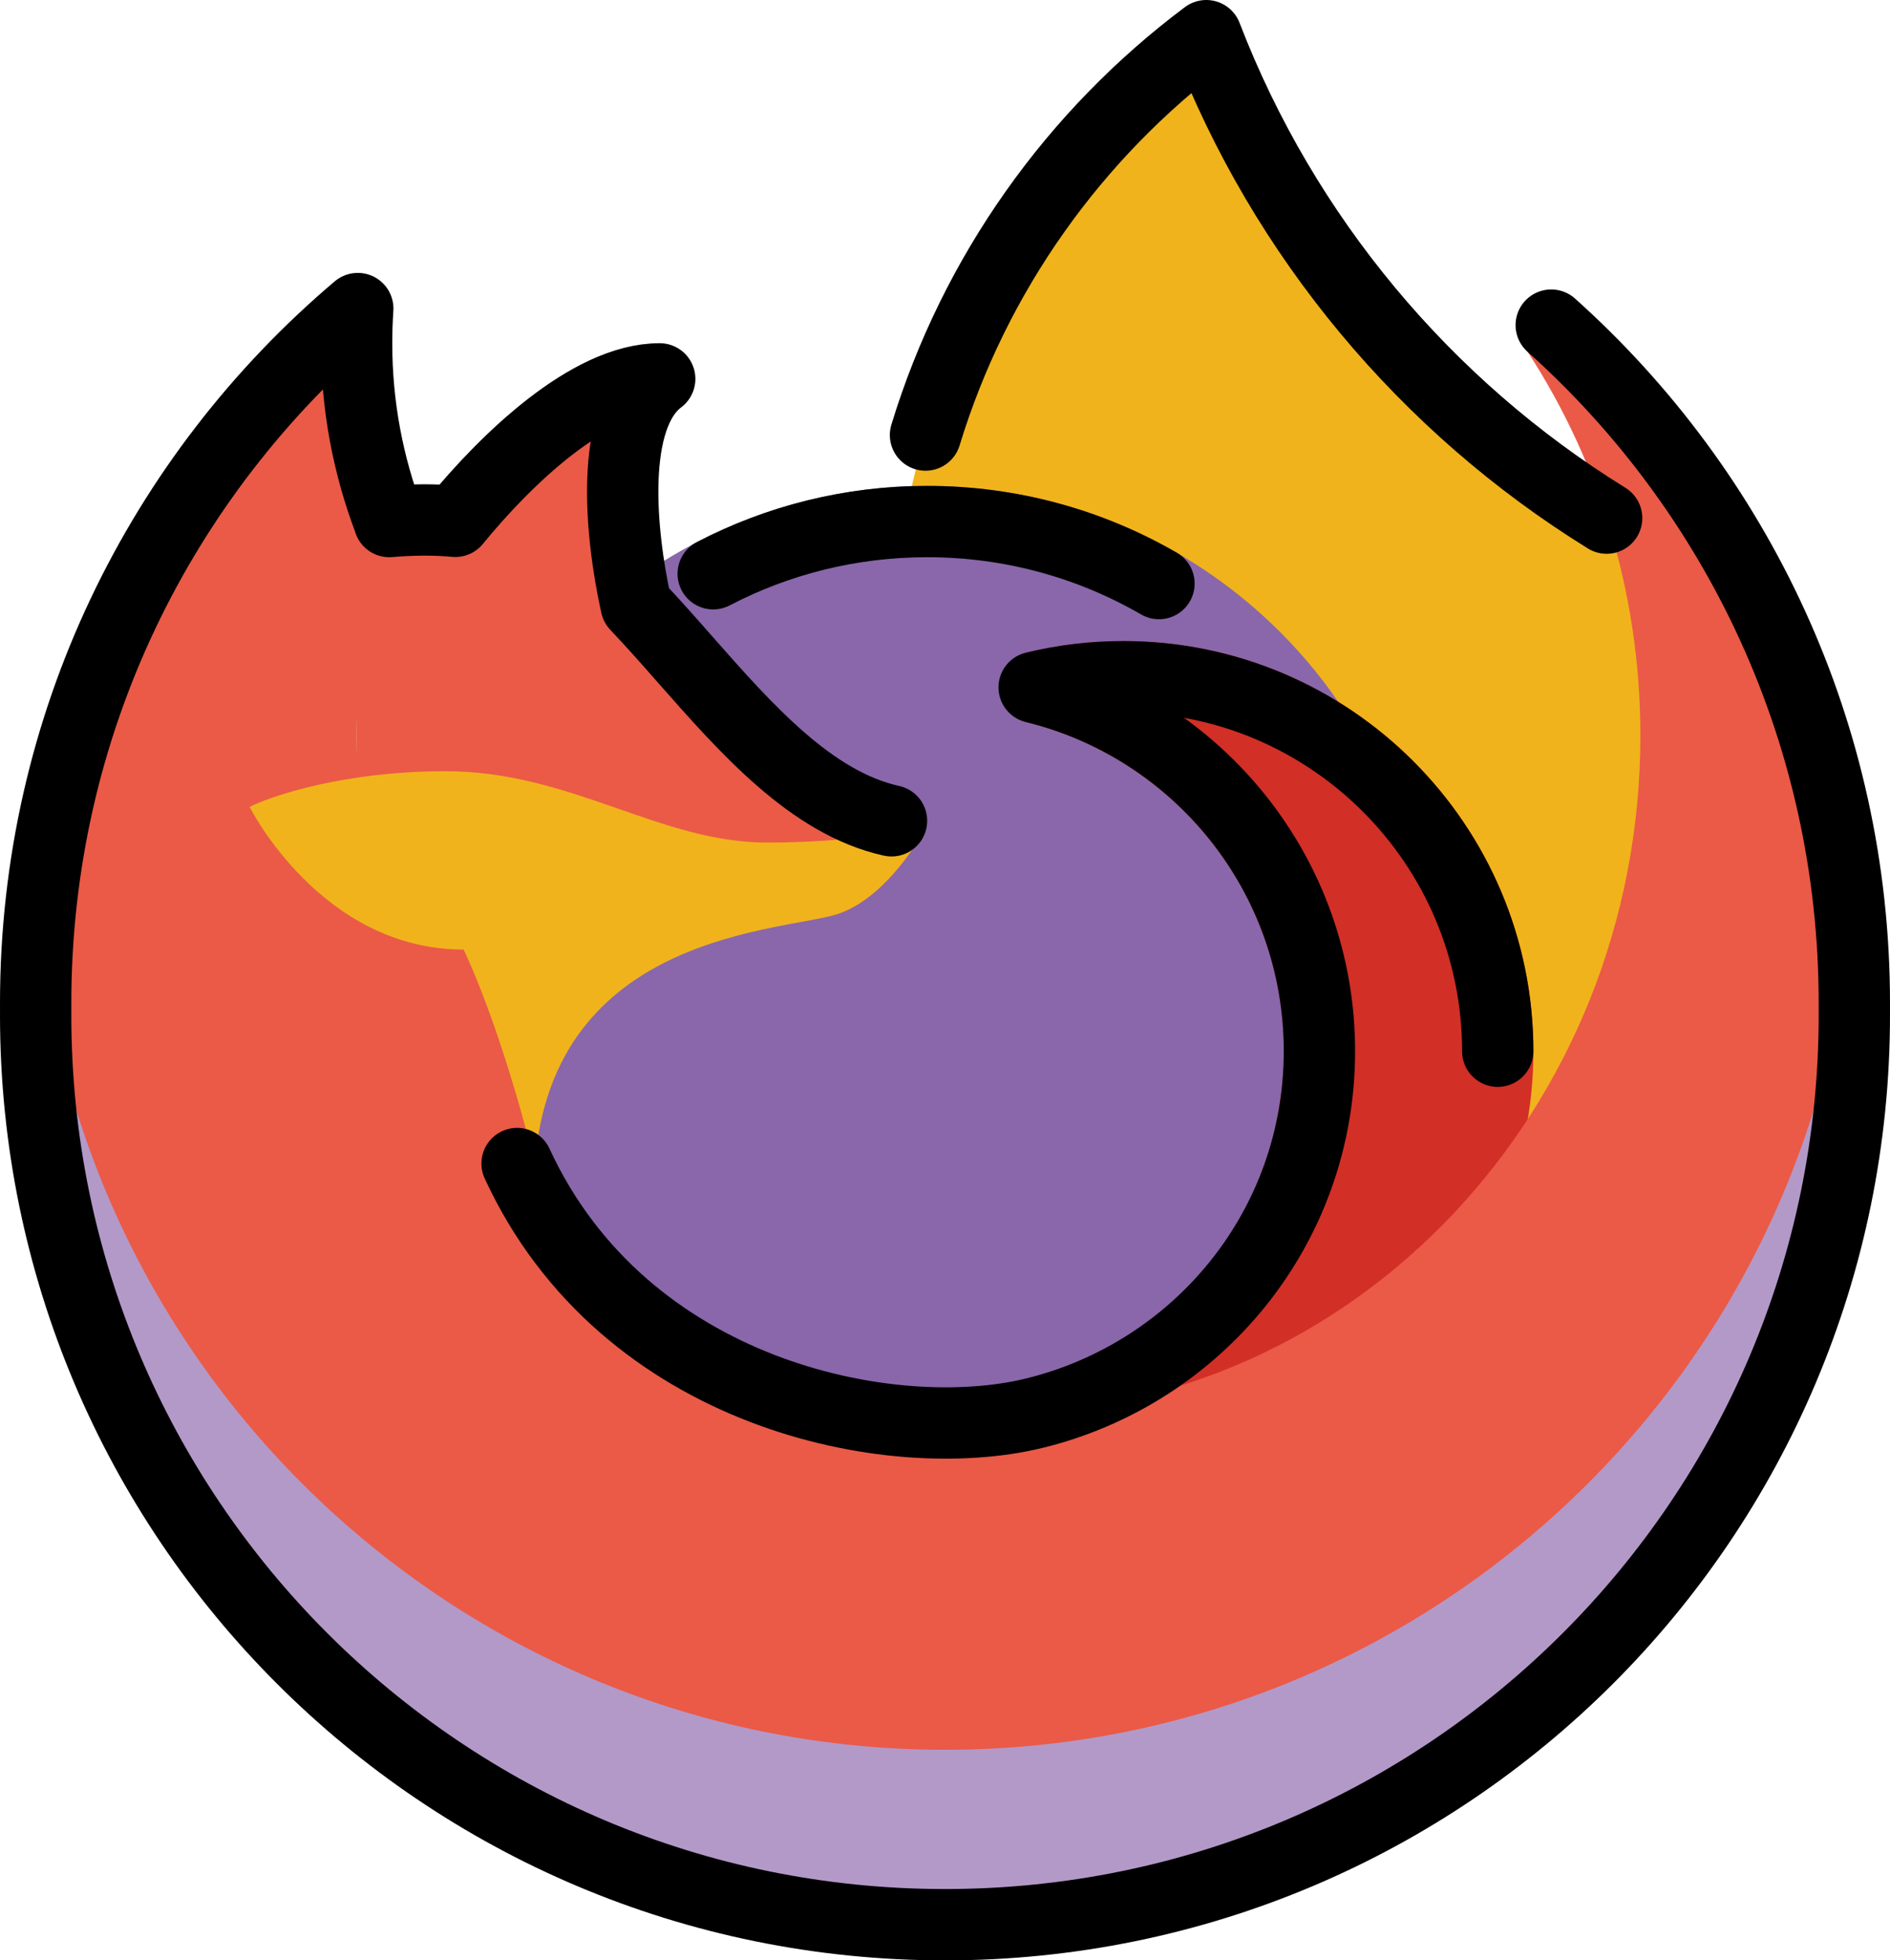 <?xml version="1.0" encoding="UTF-8" standalone="no"?>
<svg
   id="emoji"
   viewBox="0 0 53 54.961"
   version="1.1"
   sodipodi:docname="e050.svg"
   width="53"
   height="54.961"
   xmlns:inkscape="http://www.inkscape.org/namespaces/inkscape"
   xmlns:sodipodi="http://sodipodi.sourceforge.net/DTD/sodipodi-0.dtd"
   xmlns="http://www.w3.org/2000/svg"
   xmlns:svg="http://www.w3.org/2000/svg">
  <defs
     id="defs11" />
  <sodipodi:namedview
     id="namedview11"
     pagecolor="#ffffff"
     bordercolor="#000000"
     borderopacity="0.25"
     inkscape:showpageshadow="2"
     inkscape:pageopacity="0.0"
     inkscape:pagecheckerboard="0"
     inkscape:deskcolor="#d1d1d1" />
  <g
     id="color"
     transform="translate(-10,-8.378)">
    <path
       fill="#ea5a47"
       d="m 28.5,19 c -2.4,0 -5.333,3.333 -6.5,5 l 6,2 c -0.5,-1.833 -1.1,-5.8 0.5,-7 z"
       id="path1" />
    <path
       fill="#f1b31c"
       fill-rule="evenodd"
       d="M 48.783,47.414 C 54.379,43.219 58,36.532 58,29 58,27.374 57.831,25.787 57.51,24.256 51.265,21.225 46.339,15.901 43.827,9.378 38.468,13.39 35,19.79 35,27 c 0,9.245 5.703,17.159 13.783,20.414 z"
       clip-rule="evenodd"
       id="path2" />
    <circle
       cx="36"
       cy="36"
       r="13"
       fill="#8967aa"
       stroke="#8967aa"
       stroke-width="2"
       id="circle2" />
    <g
       id="g4">
      <path
         fill="#d22f27"
         fill-rule="evenodd"
         d="m 39,48.051 c 0.801,0.196 1.639,0.299 2.5,0.299 5.799,0 10.5,-4.701 10.5,-10.5 0,-5.799 -4.701,-10.5 -10.5,-10.5 -0.862,0 -1.699,0.104 -2.5,0.299 4.592,1.122 8,5.263 8,10.201 0,4.938 -3.408,9.079 -8,10.201 z"
         clip-rule="evenodd"
         id="path3" />
      <path
         fill="#d22f27"
         d="M 39,48.051 38.763,47.079 V 49.022 Z M 52,37.85 h 1 z M 39,27.649 38.763,26.678 v 1.943 z M 41.5,47.35 c -0.781,0 -1.539,-0.094 -2.263,-0.271 l -0.475,1.943 c 0.878,0.214 1.795,0.328 2.737,0.328 z m 9.5,-9.5 c 0,5.247 -4.253,9.5 -9.5,9.5 v 2 c 6.351,0 11.5,-5.149 11.5,-11.5 z m -9.5,-9.5 c 5.247,0 9.5,4.253 9.5,9.5 h 2 c 0,-6.351 -5.149,-11.5 -11.5,-11.5 z m -2.263,0.271 C 39.961,28.444 40.719,28.35 41.5,28.35 v -2 c -0.942,0 -1.859,0.114 -2.737,0.328 z m -0.475,0 C 42.917,29.636 46,33.384 46,37.85 h 2 C 48,32.441 44.267,27.906 39.237,26.678 Z M 46,37.85 c 0,4.466 -3.083,8.214 -7.237,9.229 l 0.475,1.943 C 44.267,47.794 48,43.259 48,37.85 Z"
         id="path4" />
    </g>
    <path
       fill="#ea5a47"
       d="m 27.5,25 c -2,-2 -5.167,-2.167 -6.5,-2 h -1 v 10.5 h 11 l 5,-2 c -3.5,0 -6,-4 -8.5,-6.5 z"
       id="path5" />
    <path
       fill="#ea5a47"
       fill-rule="evenodd"
       d="m 11,36.5 c 0,-7.466 3.209,-14.183 8.322,-18.846 0.261,-0.238 0.678,-0.033 0.678,0.321 0,0.009 0,0.017 0,0.025 0,1.711 0.307,3.35 0.868,4.865 0.031,0.085 0.034,0.177 0.008,0.263 C 20.307,24.977 20,26.951 20,29 c 0,0.296 0.006,0.59 0.019,0.883 3e-4,0.006 -2e-4,0.013 -0.001,0.019 l -0.015,0.084 c -0.001,0.007 0.004,0.014 0.011,0.014 0.006,3e-4 0.011,0.005 0.011,0.011 0.001,0.023 0.002,0.046 0.004,0.068 0.003,0.052 0.049,0.09 0.101,0.083 0.199,-0.028 0.406,-0.053 0.619,-0.075 0.013,-0.001 0.023,-0.01 0.027,-0.022 0.004,-0.014 0.018,-0.022 0.032,-0.022 l 0.257,0.014 C 21.516,30.022 21.995,30 22.5,30 c 1.817,0 3.365,0.539 4.853,1.058 C 28.731,31.538 30.058,32 31.5,32 c 1.545,0 2.759,-0.138 3.561,-0.281 0.351,-0.062 0.642,0.313 0.434,0.603 C 35.02,32.982 34.314,33.729 33.5,34 33.176,34.108 32.643,34.169 31.991,34.244 29.621,34.517 25.676,34.971 24.5,38.5 l -0.037,0.159 c -0.014,0.06 -0.014,0.123 0.001,0.183 0.422,1.712 1.119,3.315 2.043,4.76 0.02,0.032 0.045,0.06 0.073,0.085 C 29.687,46.382 33.665,48 38,48 47.941,48 56,39.493 56,29 56,24.876 54.755,21.058 52.64,17.944 52.369,17.545 52.901,16.968 53.265,17.285 58.618,21.959 62,28.835 62,36.5 62,50.583 50.583,62 36.5,62 22.417,62 11,50.583 11,36.5 Z"
       clip-rule="evenodd"
       id="path6" />
    <path
       fill="#f1b31c"
       d="m 22.5,30 c -2.8,0 -4.833,0.667 -5.5,1 0,0 2,4 6,4 0,0 1,2 2,6 0.5,-6.5 7,-6.5 8.5,-7 1.2,-0.4 2.167,-1.833 2.5,-2.5 -0.5,0.167 -2.1,0.5 -4.5,0.5 -3,0 -5.5,-2 -9,-2 z"
       id="path7" />
    <path
       fill="#b399c8"
       fill-rule="evenodd"
       d="M 61.884,34.387 C 60.65,47.32 49.756,57.435 36.5,57.435 23.244,57.435 12.35,47.32 11.116,34.387 11.039,35.194 11,36.012 11,36.839 c 0,14.083 11.417,25.5 25.5,25.5 14.083,0 25.5,-11.417 25.5,-25.5 0,-0.827 -0.039,-1.645 -0.116,-2.452 z"
       clip-rule="evenodd"
       id="path8" />
  </g>
  <g
     id="line"
     transform="translate(-10,-8.378)">
    <path
       fill="none"
       stroke="#000000"
       stroke-linecap="round"
       stroke-linejoin="round"
       stroke-width="2"
       d="m 52,37.85 c 0,-5.799 -4.701,-10.5 -10.5,-10.5 -0.862,0 -1.699,0.104 -2.5,0.299 4.592,1.121 8,5.263 8,10.2 0,4.938 -3.408,9.028 -8,10.15 -4,0.977 -11.5,-0.5 -14.5,-7"
       id="path9" />
    <path
       fill="none"
       stroke="#000000"
       stroke-linecap="round"
       stroke-linejoin="round"
       stroke-width="2"
       d="M 55.054,22.904 C 49.978,19.765 45.999,15.02 43.827,9.378 40.13,12.146 37.332,16.052 35.953,20.575 M 35,31.39 C 32.76,30.896 30.932,28.82 29.207,26.862 28.746,26.338 28.292,25.823 27.84,25.348 27.397,23.354 27.07,20.072 28.5,19 26.522,19 24.182,21.264 22.767,22.994 22.141,22.935 21.5,22.95 20.916,23 l 0.002,-0.005 C 20.325,21.444 20,19.76 20,18 20,17.674 20.011,17.35 20.033,17.029 14.508,21.707 11,28.694 11,36.5 c 0,0.057 2e-4,0.113 6e-4,0.17 -4e-4,0.056 -6e-4,0.113 -6e-4,0.169 0,14.083 11.417,25.5 25.5,25.5 14.083,0 25.5,-11.417 25.5,-25.5 0,-0.057 -2e-4,-0.113 -5e-4,-0.169 C 62,36.613 62,36.557 62,36.5 62,28.948 58.717,22.162 53.5,17.493"
       id="path10" />
    <path
       fill="none"
       stroke="#000000"
       stroke-linecap="round"
       stroke-width="2"
       d="M 30,24.464 C 31.795,23.529 33.836,23 36,23 c 2.368,0 4.588,0.633 6.5,1.739"
       id="path11" />
  </g>
</svg>
